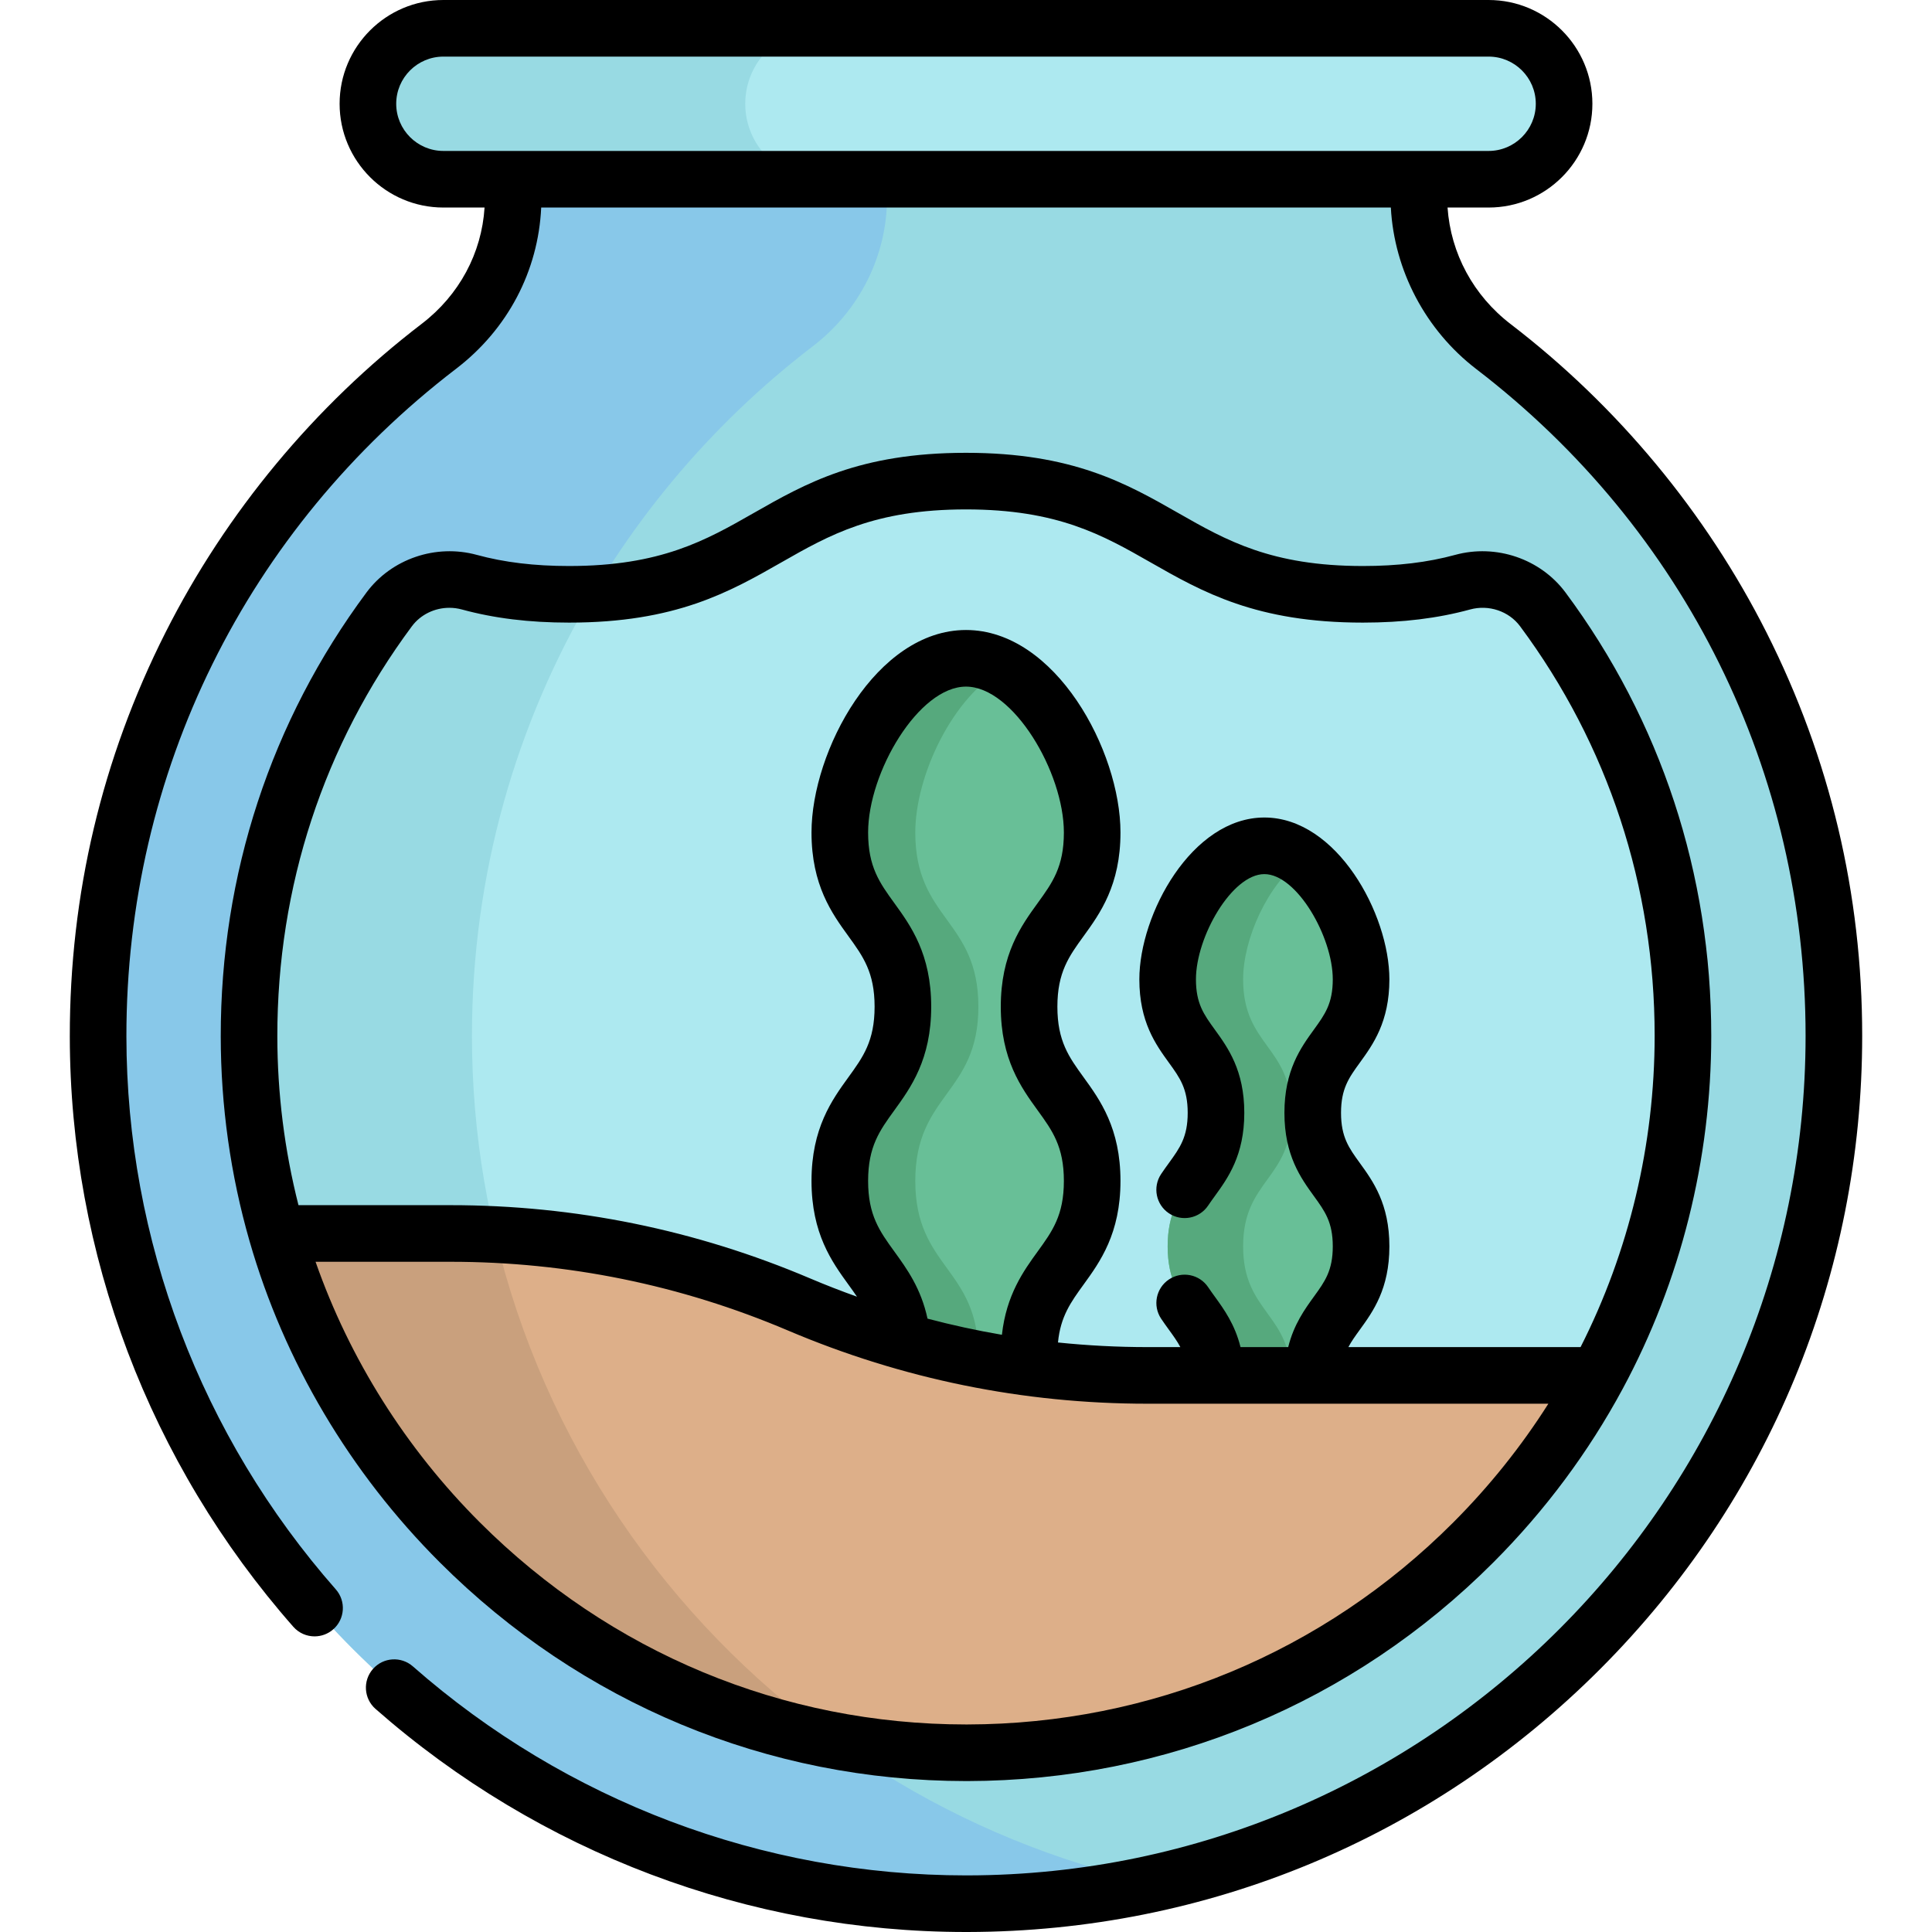 <svg id="Capa_1" enable-background="new 0 0 512 512" height="512" viewBox="0 0 512 512" width="512" xmlns="http://www.w3.org/2000/svg"><g><g><path d="m376 52.018v-24.518h-240v24.865c0 15.492-7.365 29.977-19.667 39.393-54.959 42.066-90.391 108.357-90.333 182.926.099 126.715 103.718 230.049 230.433 229.816 126.826-.234 229.567-103.119 229.567-230 0-74.432-35.36-140.6-90.195-182.637-12.421-9.521-19.805-24.195-19.805-39.845z" fill="#98dae3"/></g><g><path d="m125.072 274.684c-.058-74.569 35.374-140.86 90.333-182.926 12.302-9.416 19.667-23.901 19.667-39.393v-24.865h-99.072v24.865c0 15.492-7.365 29.977-19.667 39.393-54.959 42.066-90.391 108.357-90.333 182.926.099 126.715 103.718 230.049 230.433 229.816 16.894-.031 33.355-1.901 49.208-5.389-102.941-22.726-180.483-114.822-180.569-224.427z" fill="#88c8e9"/></g><g><path d="m394.5 47.5h-277c-11.046 0-20-8.954-20-20 0-11.046 8.954-20 20-20h277c11.046 0 20 8.954 20 20 0 11.046-8.954 20-20 20z" fill="#ade9f0"/></g><g><path d="m197.5 27.5c0-11.046 8.954-20 20-20h-100c-11.046 0-20 8.954-20 20s8.954 20 20 20h100c-11.046 0-20-8.954-20-20z" fill="#98dae3"/></g><g><path d="m256.006 389.298 167.418-24.798c14.743-27.341 22.576-58.07 22.576-90 0-41.473-13.161-80.724-37.135-112.998-4.883-6.574-13.353-9.377-21.251-7.218-7.228 1.976-15.745 3.216-26.437 3.216-52.592 0-52.592-30-105.184-30-52.59 0-52.59 30-105.179 30-10.689 0-19.205-1.24-26.432-3.215-7.899-2.159-16.368.645-21.252 7.218-24.002 32.311-37.163 71.613-37.13 113.15.014 17.906 2.527 35.444 7.353 52.231z" fill="#ade9f0"/></g><g><path d="m137.446 348.785c-7.99-23.267-12.354-48.191-12.375-74.101-.034-42.862 11.677-82.978 32.064-117.341-2.023.101-4.122.157-6.321.157-10.689 0-19.205-1.24-26.432-3.215-7.899-2.159-16.368.645-21.252 7.218-24.002 32.311-37.163 71.613-37.13 113.15.014 17.906 2.527 35.444 7.353 52.231z" fill="#98dae3"/></g><g><path d="m322.256 294.918c0-17.692-12.815-17.692-12.815-35.384 0-14.155 11.475-35.384 25.631-35.384s25.631 21.228 25.631 35.384c0 17.692-12.815 17.692-12.815 35.384s12.815 17.692 12.815 35.384-12.815 17.692-12.815 35.385 12.815 17.693 12.815 35.386-17.087 17.693-17.087 35.386h-17.087c0-17.693-17.087-17.693-17.087-35.386s12.815-17.693 12.815-35.386c0-17.692-12.815-17.692-12.815-35.385-.001-17.692 12.814-17.692 12.814-35.384z" fill="#68bf97"/></g><g><path d="m329.441 401.073c0-17.693 12.815-17.693 12.815-35.386 0-17.692-12.815-17.692-12.815-35.385 0-17.692 12.815-17.692 12.815-35.384s-12.815-17.692-12.815-35.384c0-10.607 6.444-25.186 15.631-31.828-3.073-2.222-6.452-3.556-10-3.556-14.156 0-25.631 21.228-25.631 35.384 0 17.692 12.815 17.692 12.815 35.384s-12.815 17.692-12.815 35.384 12.815 17.692 12.815 35.385-12.815 17.693-12.815 35.386 17.087 17.693 17.087 35.386h17.087c0-3.171.555-5.768 1.456-8.006-4.126-10.249-15.63-12.858-15.63-27.38z" fill="#56a97d"/></g><g><path d="m239.28 266.79c0-23.083-16.72-23.083-16.72-46.166 0-18.469 14.972-46.165 33.441-46.165s33.441 27.697 33.441 46.165c0 23.083-16.72 23.083-16.72 46.166s16.72 23.083 16.72 46.165c0 23.083-16.72 23.083-16.72 46.166 0 23.084 16.72 23.084 16.72 46.169 0 23.084-22.294 23.084-22.294 46.169h-22.294c0-23.084-22.294-23.084-22.294-46.169 0-23.084 16.72-23.084 16.72-46.169 0-23.083-16.72-23.083-16.72-46.166-.001-23.082 16.72-23.082 16.72-46.165z" fill="#68bf97"/></g><g><path d="m259.28 359.122c0-23.083-16.72-23.083-16.72-46.167 0-23.083 16.72-23.083 16.72-46.165 0-23.083-16.72-23.083-16.72-46.166 0-14.985 9.857-36.043 23.441-43.455-3.158-1.723-6.516-2.71-10-2.71-18.469 0-33.441 27.697-33.441 46.165 0 23.083 16.72 23.083 16.72 46.166s-16.72 23.083-16.72 46.165c0 23.083 16.72 23.083 16.72 46.167s-16.72 23.084-16.72 46.169c0 23.084 22.294 23.084 22.294 46.169h20c0-23.084-22.294-23.084-22.294-46.169-.001-23.085 16.72-23.085 16.72-46.169z" fill="#56a97d"/></g><g><path d="m304.081 364.5c-31.728 0-63.131-6.397-92.331-18.808-29.2-12.411-60.603-18.808-92.331-18.808h-46.066c8.79 30.581 25.281 58.66 48.514 81.87 35.982 35.946 83.621 55.743 134.14 55.746h.354c50.675-.093 98.302-19.898 134.108-55.767 13.253-13.276 24.295-28.17 32.957-44.233z" fill="#ddaf89"/></g><g><path d="m73.353 326.884c8.79 30.581 25.281 58.66 48.514 81.87 27.587 27.559 62.028 45.612 99.363 52.544-44.422-31.947-77.087-79.301-90.031-134.118-3.919-.196-7.846-.295-11.779-.295h-46.067z" fill="#c9a07d"/></g><g><path d="m468.161 167.654c-16.03-31.767-39.473-60.033-67.794-81.743-9.914-7.6-15.906-18.741-16.752-30.911h10.885c15.163 0 27.5-12.336 27.5-27.5s-12.337-27.5-27.5-27.5h-277c-15.163 0-27.5 12.336-27.5 27.5s12.337 27.5 27.5 27.5h10.913c-.759 12.101-6.725 23.215-16.638 30.803-28.385 21.726-51.877 50.029-67.936 81.851-16.843 33.376-25.368 69.388-25.339 107.036.046 57.515 21.082 113.066 59.232 156.421 1.483 1.685 3.553 2.545 5.634 2.545 1.76 0 3.527-.616 4.952-1.87 3.109-2.736 3.412-7.476.676-10.585-35.743-40.618-55.451-92.654-55.494-146.523-.055-69.912 31.798-134.413 87.392-176.964 13.656-10.453 21.761-25.907 22.532-42.714h225.165c.893 16.68 9.212 32.512 22.652 42.815 55.454 42.512 87.259 106.911 87.259 176.685 0 122.461-99.625 222.274-222.081 222.5-.139 0-.27 0-.408 0-53.88 0-105.931-19.664-146.593-55.389-3.111-2.733-7.851-2.428-10.585.684-2.733 3.112-2.427 7.851.685 10.584 43.404 38.135 98.963 59.121 156.493 59.121h.436c63.345-.117 122.88-24.873 167.638-69.708 44.763-44.842 69.415-104.431 69.415-167.792 0-37.579-8.525-73.527-25.339-106.846zm-363.161-140.154c0-6.893 5.607-12.5 12.5-12.5h277c6.893 0 12.5 5.607 12.5 12.5s-5.607 12.5-12.5 12.5h-277c-6.893 0-12.5-5.607-12.5-12.5z"/><path d="m256.017 472h.356c52.675-.097 102.183-20.684 139.402-57.968 13.651-13.674 25.175-29.142 34.25-45.972 15.357-28.478 23.475-60.831 23.475-93.56 0-42.842-13.353-83.462-38.614-117.47-6.638-8.937-18.39-12.948-29.249-9.98-7.262 1.985-15.263 2.95-24.459 2.95-24.308 0-36.241-6.808-48.876-14.015-13.777-7.859-28.024-15.985-56.308-15.985-28.283 0-42.529 8.126-56.306 15.985-12.634 7.207-24.568 14.015-48.874 14.015-9.193 0-17.192-.965-24.454-2.95-10.854-2.965-22.609 1.044-29.25 9.98-25.293 34.048-38.645 74.723-38.61 117.628.014 18.431 2.586 36.699 7.645 54.297 9.162 31.877 26.598 61.305 50.421 85.104 37.398 37.361 86.918 57.938 139.451 57.941zm129.143-68.566c-34.393 34.453-80.14 53.476-128.811 53.566h-.343c-48.517-.003-94.273-19.021-128.839-53.552-19.618-19.598-34.531-43.315-43.54-69.063h35.792c30.89 0 60.968 6.127 89.397 18.21 30.295 12.876 62.347 19.405 95.265 19.405h106.253c-7.174 11.31-15.604 21.849-25.174 31.434zm-148.167-71.795c-3.874-5.349-6.934-9.573-6.934-18.684 0-9.11 3.06-13.334 6.934-18.683 4.36-6.02 9.786-13.51 9.786-27.482s-5.426-21.463-9.786-27.482c-3.874-5.349-6.934-9.573-6.934-18.684 0-15.972 13.416-38.665 25.94-38.665s25.94 22.693 25.94 38.665c0 9.111-3.06 13.335-6.934 18.684-4.36 6.019-9.786 13.51-9.786 27.482s5.426 21.463 9.786 27.482c3.874 5.348 6.934 9.572 6.934 18.683s-3.06 13.335-6.934 18.684c-3.762 5.193-8.309 11.493-9.488 22.095-6.631-1.133-13.205-2.561-19.714-4.281-1.731-8.039-5.465-13.196-8.81-17.814zm-127.842-165.662c2.321-3.125 6.059-4.902 9.932-4.902 1.106 0 2.225.145 3.322.445 8.568 2.342 17.861 3.48 28.409 3.48 28.283 0 42.529-8.126 56.306-15.985 12.635-7.207 24.569-14.015 48.874-14.015 24.308 0 36.241 6.808 48.876 14.015 13.777 7.859 28.024 15.985 56.308 15.985 10.551 0 19.846-1.139 28.414-3.481 4.943-1.351 10.27.439 13.253 4.456 23.326 31.402 35.655 68.93 35.655 108.525 0 28.754-6.785 57.174-19.633 82.5h-61.532c.817-1.547 1.853-2.978 3.033-4.606 3.49-4.818 7.834-10.815 7.834-22.092s-4.344-17.273-7.834-22.092c-2.892-3.992-4.981-6.877-4.981-13.292s2.09-9.3 4.981-13.292c3.49-4.818 7.834-10.815 7.834-22.092 0-17.269-13.912-42.883-33.131-42.883s-33.131 25.615-33.131 42.883c0 11.277 4.344 17.274 7.834 22.092 2.892 3.992 4.981 6.877 4.981 13.292s-2.09 9.299-4.981 13.292c-.672.928-1.367 1.887-2.062 2.926-2.302 3.444-1.376 8.102 2.067 10.403s8.102 1.377 10.403-2.067c.563-.843 1.151-1.652 1.738-2.463 3.49-4.818 7.834-10.814 7.834-22.091s-4.344-17.273-7.834-22.092c-2.892-3.993-4.981-6.877-4.981-13.292 0-11.263 9.551-27.883 18.131-27.883s18.131 16.62 18.131 27.883c0 6.416-2.09 9.3-4.981 13.292-3.49 4.818-7.834 10.815-7.834 22.092s4.344 17.273 7.834 22.092c2.892 3.992 4.981 6.877 4.981 13.292s-2.09 9.3-4.981 13.292c-2.444 3.374-5.338 7.381-6.831 13.405h-12.636c-1.492-6.024-4.387-10.031-6.832-13.405-.585-.809-1.173-1.616-1.735-2.458-2.303-3.443-6.96-4.369-10.403-2.065-3.443 2.302-4.368 6.96-2.065 10.403.693 1.037 1.387 1.994 2.057 2.919 1.18 1.628 2.216 3.059 3.033 4.605h-8.726c-7.96 0-15.866-.415-23.704-1.225.665-6.889 3.412-10.691 6.777-15.337 4.36-6.019 9.786-13.51 9.786-27.482s-5.426-21.463-9.786-27.482c-3.874-5.349-6.934-9.573-6.934-18.683 0-9.111 3.06-13.335 6.934-18.684 4.36-6.019 9.786-13.51 9.786-27.482 0-21.61-17.191-53.665-40.94-53.665s-40.94 32.055-40.94 53.665c0 13.972 5.426 21.463 9.786 27.482 3.874 5.349 6.934 9.573 6.934 18.684 0 9.11-3.06 13.334-6.934 18.683-4.36 6.019-9.786 13.51-9.786 27.482 0 13.973 5.426 21.463 9.786 27.483.8 1.105 1.559 2.153 2.261 3.199-4.173-1.496-8.317-3.102-12.423-4.847-30.295-12.877-62.347-19.406-95.265-19.406h-40.317c-3.701-14.571-5.592-29.592-5.603-44.737-.031-39.653 12.296-77.231 35.651-108.669z"/></g></g></svg>